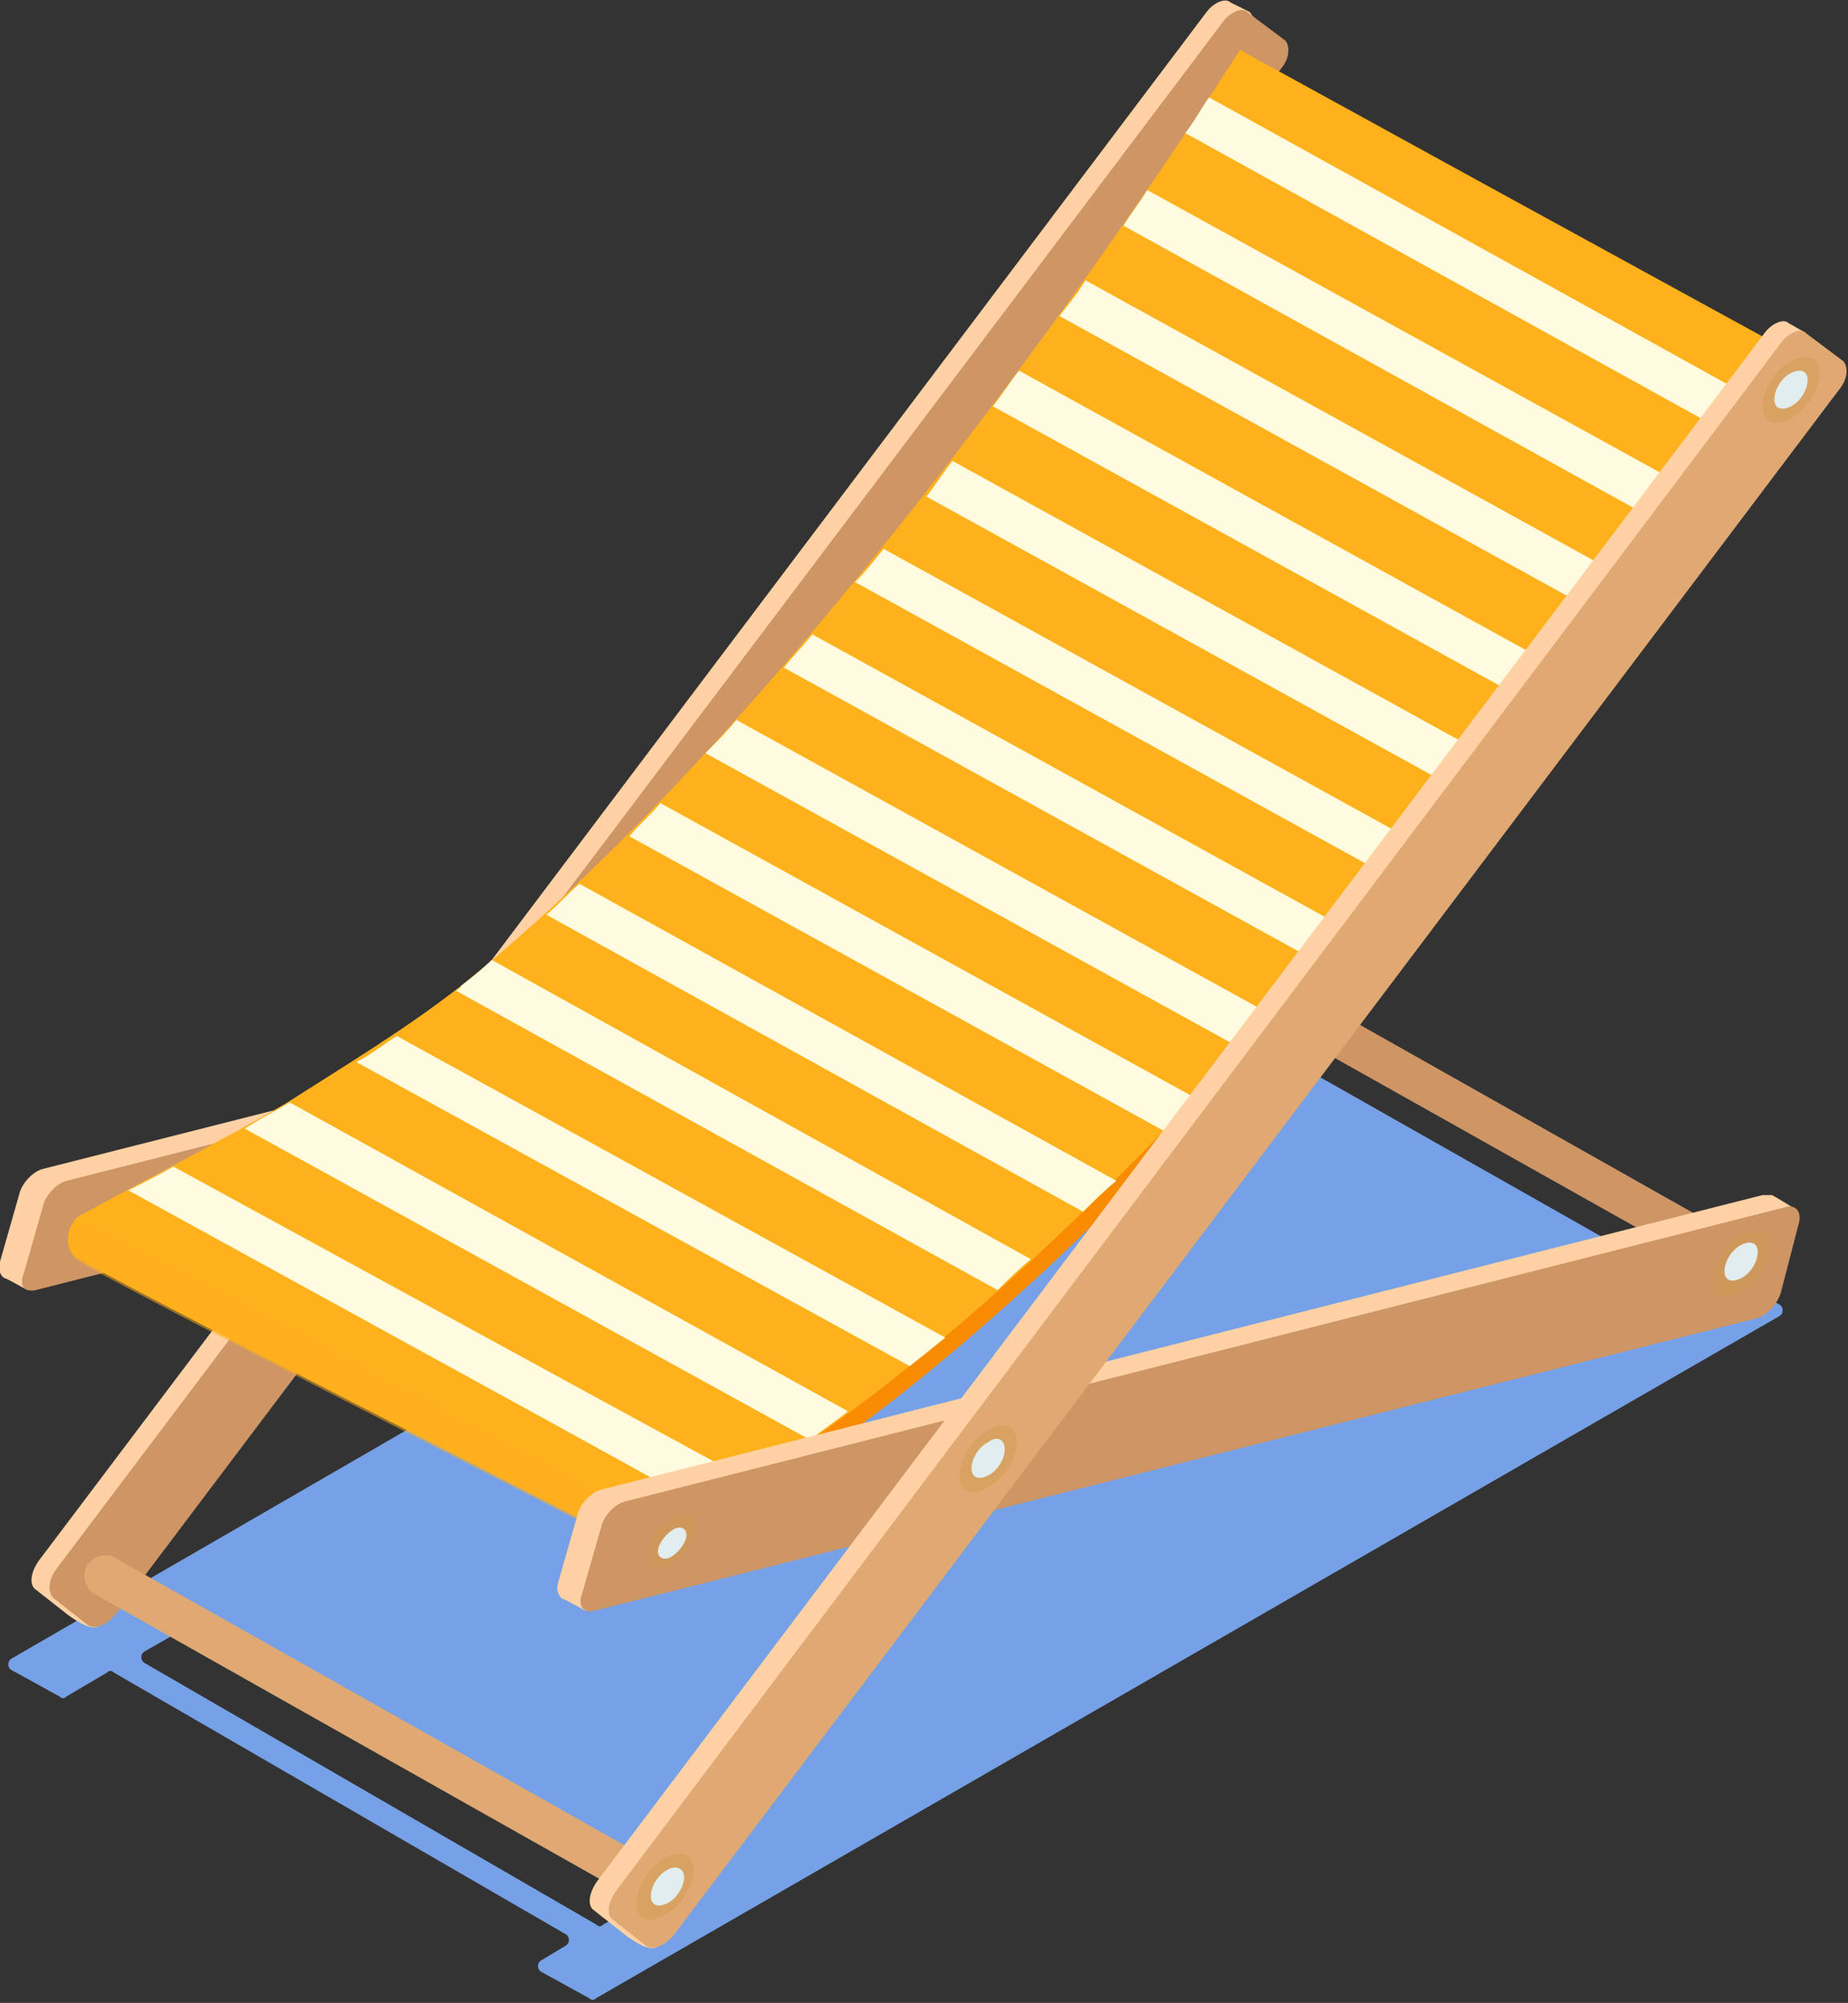 <?xml version="1.0" encoding="utf-8"?>
<!-- Generator: Adobe Illustrator 25.2.0, SVG Export Plug-In . SVG Version: 6.00 Build 0)  -->
<svg version="1.1" id="Camada_1" xmlns="http://www.w3.org/2000/svg" xmlns:xlink="http://www.w3.org/1999/xlink" x="0px" y="0px"
	 viewBox="0 0 77.8 84.3" style="enable-background:new 0 0 77.8 84.3;" xml:space="preserve">
<rect x="0" y="0" width="77.8" height="84.3" fill="#333333" stroke="none"/>
<style type="text/css">
	.st0{fill:#76A1E6;}
	.st1{fill:#FFD1A4;}
	.st2{fill:#CE9565;}
	.st3{opacity:0.5;fill:#D09C53;}
	.st4{fill:#E1EDEE;}
	.st5{fill:#E0A973;}
	.st6{fill:#F88B00;}
	.st7{fill:#FFB11C;}
	.st8{opacity:0.5;fill:#FFB11C;}
	.st9{fill:#FFFBE0;}
</style>
<g id="_x39_">
	<path class="st0" d="M53.1,42.5L50.6,41c-0.1-0.1-0.2-0.1-0.3,0L0.5,69.8c-0.2,0.1-0.2,0.4,0,0.5l2,1.1c0.1,0.1,0.2,0.1,0.3,0
		l1.7-1c0.1-0.1,0.2-0.1,0.3,0l19,11c0.2,0.1,0.2,0.4,0,0.5l-1,0.6c-0.2,0.1-0.2,0.4,0,0.5l2,1.1c0.1,0.1,0.2,0.1,0.3,0l49.8-28.7
		c0.2-0.1,0.2-0.4,0-0.5l-2-1.1c-0.1-0.1-0.2-0.1-0.3,0l-0.9,0.5c-0.1,0.1-0.2,0.1-0.3,0L51.8,43.2L53.1,42.5z M27.5,79.8L25.4,81
		c-0.1,0.1-0.2,0.1-0.3,0l-19-11c-0.2-0.1-0.2-0.4,0-0.5l2.1-1.2c0.1-0.1,0.2-0.1,0.3,0l19,11C27.7,79.4,27.7,79.7,27.5,79.8z"/>
	<g>
		<g>
			<g>
				<path class="st1" d="M2.9,68l-1.4-1.1c-0.3-0.2-0.2-0.8,0.2-1.3L50.8,0.5c0.3-0.4,0.8-0.6,1-0.4l0.8,0.4c0.2,0.2,1,1.5,0.7,1.9
					L4.3,68.3C4,68.8,3.2,68.2,2.9,68z"/>
				<path class="st2" d="M3.7,68.4l-1.4-1.1C2,67.1,2,66.5,2.4,66L51.5,0.9c0.3-0.4,0.8-0.6,1-0.4l1.6,1.2c0.2,0.2,0.2,0.7-0.1,1.1
					L4.9,67.9C4.5,68.4,4,68.6,3.7,68.4z"/>
			</g>
			<path class="st1" d="M51.3,37.5l-0.7,2.7c-0.1,0.5-0.6,1.1-1.1,1.2L1.2,54.3c-0.1,0-0.9-0.5-1-0.5C0,53.7-0.1,53.4,0,53.1
				l0.8-2.8c0.1-0.5,0.6-1,1-1.1l48.9-12.4c0.2,0,0.3,0,0.4,0c0.2,0.1,1,0.6,1,0.6C52.2,37.5,51.4,37.2,51.3,37.5z"/>
			<path class="st2" d="M52.2,38l-0.7,2.7c-0.1,0.5-0.6,1.1-1.1,1.2L1.5,54.3C1,54.4,0.8,54.1,1,53.6l0.8-2.8c0.1-0.5,0.6-1,1-1.1
				l48.9-12.4C52.1,37.2,52.4,37.5,52.2,38z"/>
		</g>
		<path class="st3" d="M19.3,47.1c0,0.7-0.5,1.5-1.2,1.9c-0.7,0.4-1.2,0.2-1.2-0.5s0.5-1.5,1.2-1.9C18.8,46.2,19.3,46.5,19.3,47.1z"
			/>
		<path class="st4" d="M18.8,47.4c0,0.4-0.3,0.9-0.7,1.1c-0.4,0.2-0.7,0.1-0.7-0.3c0-0.4,0.3-0.9,0.7-1.1
			C18.5,46.9,18.8,47,18.8,47.4z"/>
	</g>
	<g>
		<path class="st5" d="M27.8,80.4c-0.2,0-0.3,0-0.4-0.1L4,67.1c-0.4-0.2-0.6-0.8-0.3-1.2c0.2-0.4,0.8-0.6,1.2-0.3l23.4,13.2
			c0.4,0.2,0.6,0.8,0.3,1.2C28.5,80.2,28.2,80.4,27.8,80.4z"/>
		<path class="st5" d="M27.8,80c0.1,0,0.2,0,0.2-0.1c0.1-0.1,0-0.2-0.1-0.3L3.7,65.8c0,0,0,0,0,0c-0.1,0.1-0.1,0.3-0.1,0.5L27.7,80
			C27.8,80,27.8,80,27.8,80z"/>
	</g>
	<g>
		<path class="st2" d="M73.1,53.9c-0.2,0-0.3,0-0.4-0.1L49.2,40.6c-0.4-0.2-0.6-0.8-0.3-1.2c0.2-0.4,0.8-0.6,1.2-0.3l23.4,13.2
			c0.4,0.2,0.6,0.8,0.3,1.2C73.7,53.7,73.4,53.9,73.1,53.9z"/>
	</g>
	<path class="st6" d="M62.8,8.4L52.6,2.8c0,0-16.5,26.3-32.8,39.4c-2.3,1.8-4.8,3.3-7.3,4.9c-1.5,0.9-5.5,3-7.6,4.1
		c8.2,4.3,16.6,8,24.2,13.3c6-3,22.2-13.7,46.2-49.2L62.8,8.4z"/>
	<path class="st7" d="M3.2,52.9c0.5,0.5,22.8,11.8,23.1,12c0,0,18.1-4.9,48.7-50.3L62.4,7.7L52.2,2.1c0,0-16.5,26.3-32.8,39.4
		c-2.3,1.8-4.8,3.3-7.3,4.9c-2,1.2-8.3,4.5-8.8,4.8C2.9,51.5,2.6,52.4,3.2,52.9z"/>
	<path class="st8" d="M3.3,51.3c-0.4,0.2-0.7,1.2-0.1,1.7c0.5,0.5,22.8,11.8,23.1,12c0,0-0.5-0.3,1-1C27.3,63.9,3.4,51.2,3.3,51.3z"
		/>
	<path class="st9" d="M43.4,53c-0.5,0.4-1,0.9-1.4,1.3L19.2,41.7c0.1-0.1,0.2-0.1,0.2-0.2c0.4-0.3,0.9-0.7,1.3-1.1L43.4,53z
		 M24.4,37.2c-0.5,0.4-0.9,0.9-1.4,1.3L45.6,51c0.4-0.4,0.9-0.9,1.4-1.3L24.4,37.2z M27.8,33.8c-0.4,0.5-0.9,0.9-1.3,1.4L49,47.6
		c0.4-0.4,0.9-0.9,1.3-1.4L27.8,33.8z M16.7,43.6c-0.6,0.4-1.1,0.8-1.7,1.1l23.3,12.8c0.5-0.4,1-0.8,1.5-1.2L16.7,43.6z M31,30.3
		c-0.4,0.5-0.8,0.9-1.3,1.4l22.5,12.4c0.4-0.5,0.8-0.9,1.3-1.4L31,30.3z M31.5,62.3l-6.8-3.7L7.3,49.1c-0.7,0.4-1.3,0.7-1.9,1
		l18.4,10.1l5.8,3.2C30.2,63.1,30.8,62.8,31.5,62.3z M12.2,46.4C12.2,46.4,12.2,46.4,12.2,46.4c-0.5,0.3-1.1,0.6-1.9,1.1l23.8,13.1
		c0.5-0.4,1.1-0.8,1.6-1.2L12.2,46.4z M42.9,15.6c-0.4,0.5-0.7,1-1.1,1.5l22.5,12.4c0.4-0.5,0.7-1,1.1-1.5L42.9,15.6z M45.7,11.8
		c-0.3,0.5-0.7,1-1.1,1.5l22.5,12.4c0.4-0.5,0.7-1,1.1-1.5L45.7,11.8z M48.3,8c-0.3,0.5-0.7,1-1,1.5L69.9,22c0.4-0.5,0.7-1,1.1-1.5
		L48.3,8z M50.9,4.1c-0.3,0.4-0.6,1-1,1.5l22.6,12.5c0.3-0.5,0.7-1,1-1.5L50.9,4.1z M40.1,19.4c-0.4,0.5-0.7,1-1.1,1.5l22.5,12.4
		c0.4-0.5,0.8-1,1.1-1.5L40.1,19.4z M34.2,26.7c-0.4,0.5-0.8,0.9-1.2,1.4l22.5,12.4c0.4-0.5,0.8-0.9,1.2-1.4L34.2,26.7z M37.2,23.1
		c-0.4,0.5-0.8,1-1.2,1.4l22.5,12.4c0.4-0.5,0.8-0.9,1.2-1.4L37.2,23.1z"/>
	<g>
		<g>
			<path class="st1" d="M74.8,51l-0.7,2.7c-0.1,0.5-0.6,1.1-1.1,1.2L24.7,67.8c-0.1,0-0.9-0.5-1-0.5c-0.2-0.1-0.3-0.4-0.2-0.7
				l0.8-2.8c0.1-0.5,0.6-1,1-1.1l48.9-12.4c0.2,0,0.3,0,0.4,0c0.2,0.1,1,0.6,1,0.6C75.7,51,74.9,50.8,74.8,51z"/>
			<path class="st2" d="M75.7,51.6L75,54.3c-0.1,0.5-0.6,1.1-1.1,1.2L25,67.8c-0.4,0.1-0.7-0.2-0.5-0.7l0.8-2.8c0.1-0.5,0.6-1,1-1.1
				l48.9-12.4C75.6,50.7,75.9,51,75.7,51.6z"/>
			<path class="st1" d="M26.4,81.5L25,80.4c-0.3-0.2-0.2-0.8,0.2-1.3L74.3,14c0.3-0.4,0.8-0.6,1-0.4L76,14c0.2,0.2,1,1.5,0.7,1.9
				L27.8,81.8C27.5,82.3,26.7,81.7,26.4,81.5z"/>
			<path class="st5" d="M27.2,81.9l-1.4-1.1c-0.3-0.2-0.2-0.8,0.2-1.3L75,14.4c0.3-0.4,0.8-0.6,1-0.4l1.6,1.2
				c0.2,0.2,0.2,0.7-0.1,1.1L28.4,81.4C28,81.9,27.5,82.1,27.2,81.9z"/>
		</g>
		<g>
			<path class="st3" d="M42.8,60.7c0,0.7-0.5,1.5-1.2,1.9c-0.7,0.4-1.2,0.2-1.2-0.5s0.5-1.5,1.2-1.9C42.3,59.8,42.8,60,42.8,60.7z"
				/>
			<path class="st4" d="M42.3,61c0,0.4-0.3,0.9-0.7,1.1c-0.4,0.2-0.7,0.1-0.7-0.3c0-0.4,0.3-0.9,0.7-1.1C42,60.4,42.3,60.6,42.3,61z
				"/>
		</g>
		<g>
			<path class="st3" d="M29.2,78.7c0,0.7-0.5,1.5-1.2,1.9c-0.7,0.4-1.2,0.2-1.2-0.5c0-0.7,0.5-1.5,1.2-1.9
				C28.7,77.8,29.2,78.1,29.2,78.7z"/>
			<path class="st4" d="M28.8,79c0,0.4-0.3,0.9-0.7,1.1c-0.4,0.2-0.7,0.1-0.7-0.3c0-0.4,0.3-0.9,0.7-1.1
				C28.4,78.5,28.8,78.6,28.8,79z"/>
		</g>
		<g>
			<path class="st3" d="M29.3,64.3c0,0.5-0.4,1.2-1,1.5c-0.5,0.3-1,0.1-1-0.4c0-0.5,0.4-1.2,1-1.5C28.9,63.6,29.3,63.8,29.3,64.3z"
				/>
			<path class="st4" d="M28.9,64.6c0,0.3-0.3,0.7-0.6,0.9c-0.3,0.2-0.6,0.1-0.6-0.2c0-0.3,0.3-0.7,0.6-0.9
				C28.6,64.2,28.9,64.3,28.9,64.6z"/>
		</g>
		<g>
			<path class="st3" d="M74.5,52.5c0,0.7-0.5,1.5-1.2,1.9c-0.7,0.4-1.2,0.2-1.2-0.5c0-0.7,0.5-1.5,1.2-1.9
				C74,51.6,74.5,51.8,74.5,52.5z"/>
			<path class="st4" d="M74,52.7c0,0.4-0.3,0.9-0.7,1.1c-0.4,0.2-0.7,0.1-0.7-0.3c0-0.4,0.3-0.9,0.7-1.1C73.7,52.2,74,52.3,74,52.7z
				"/>
		</g>
		<g>
			<path class="st3" d="M76.6,15.7c0,0.7-0.5,1.5-1.2,1.9c-0.7,0.4-1.2,0.2-1.2-0.5s0.5-1.5,1.2-1.9C76.1,14.8,76.6,15.1,76.6,15.7z
				"/>
			<path class="st4" d="M76.1,16c0,0.4-0.3,0.9-0.7,1.1c-0.4,0.2-0.7,0.1-0.7-0.3c0-0.4,0.3-0.9,0.7-1.1
				C75.8,15.5,76.1,15.6,76.1,16z"/>
		</g>
	</g>
</g>
</svg>
